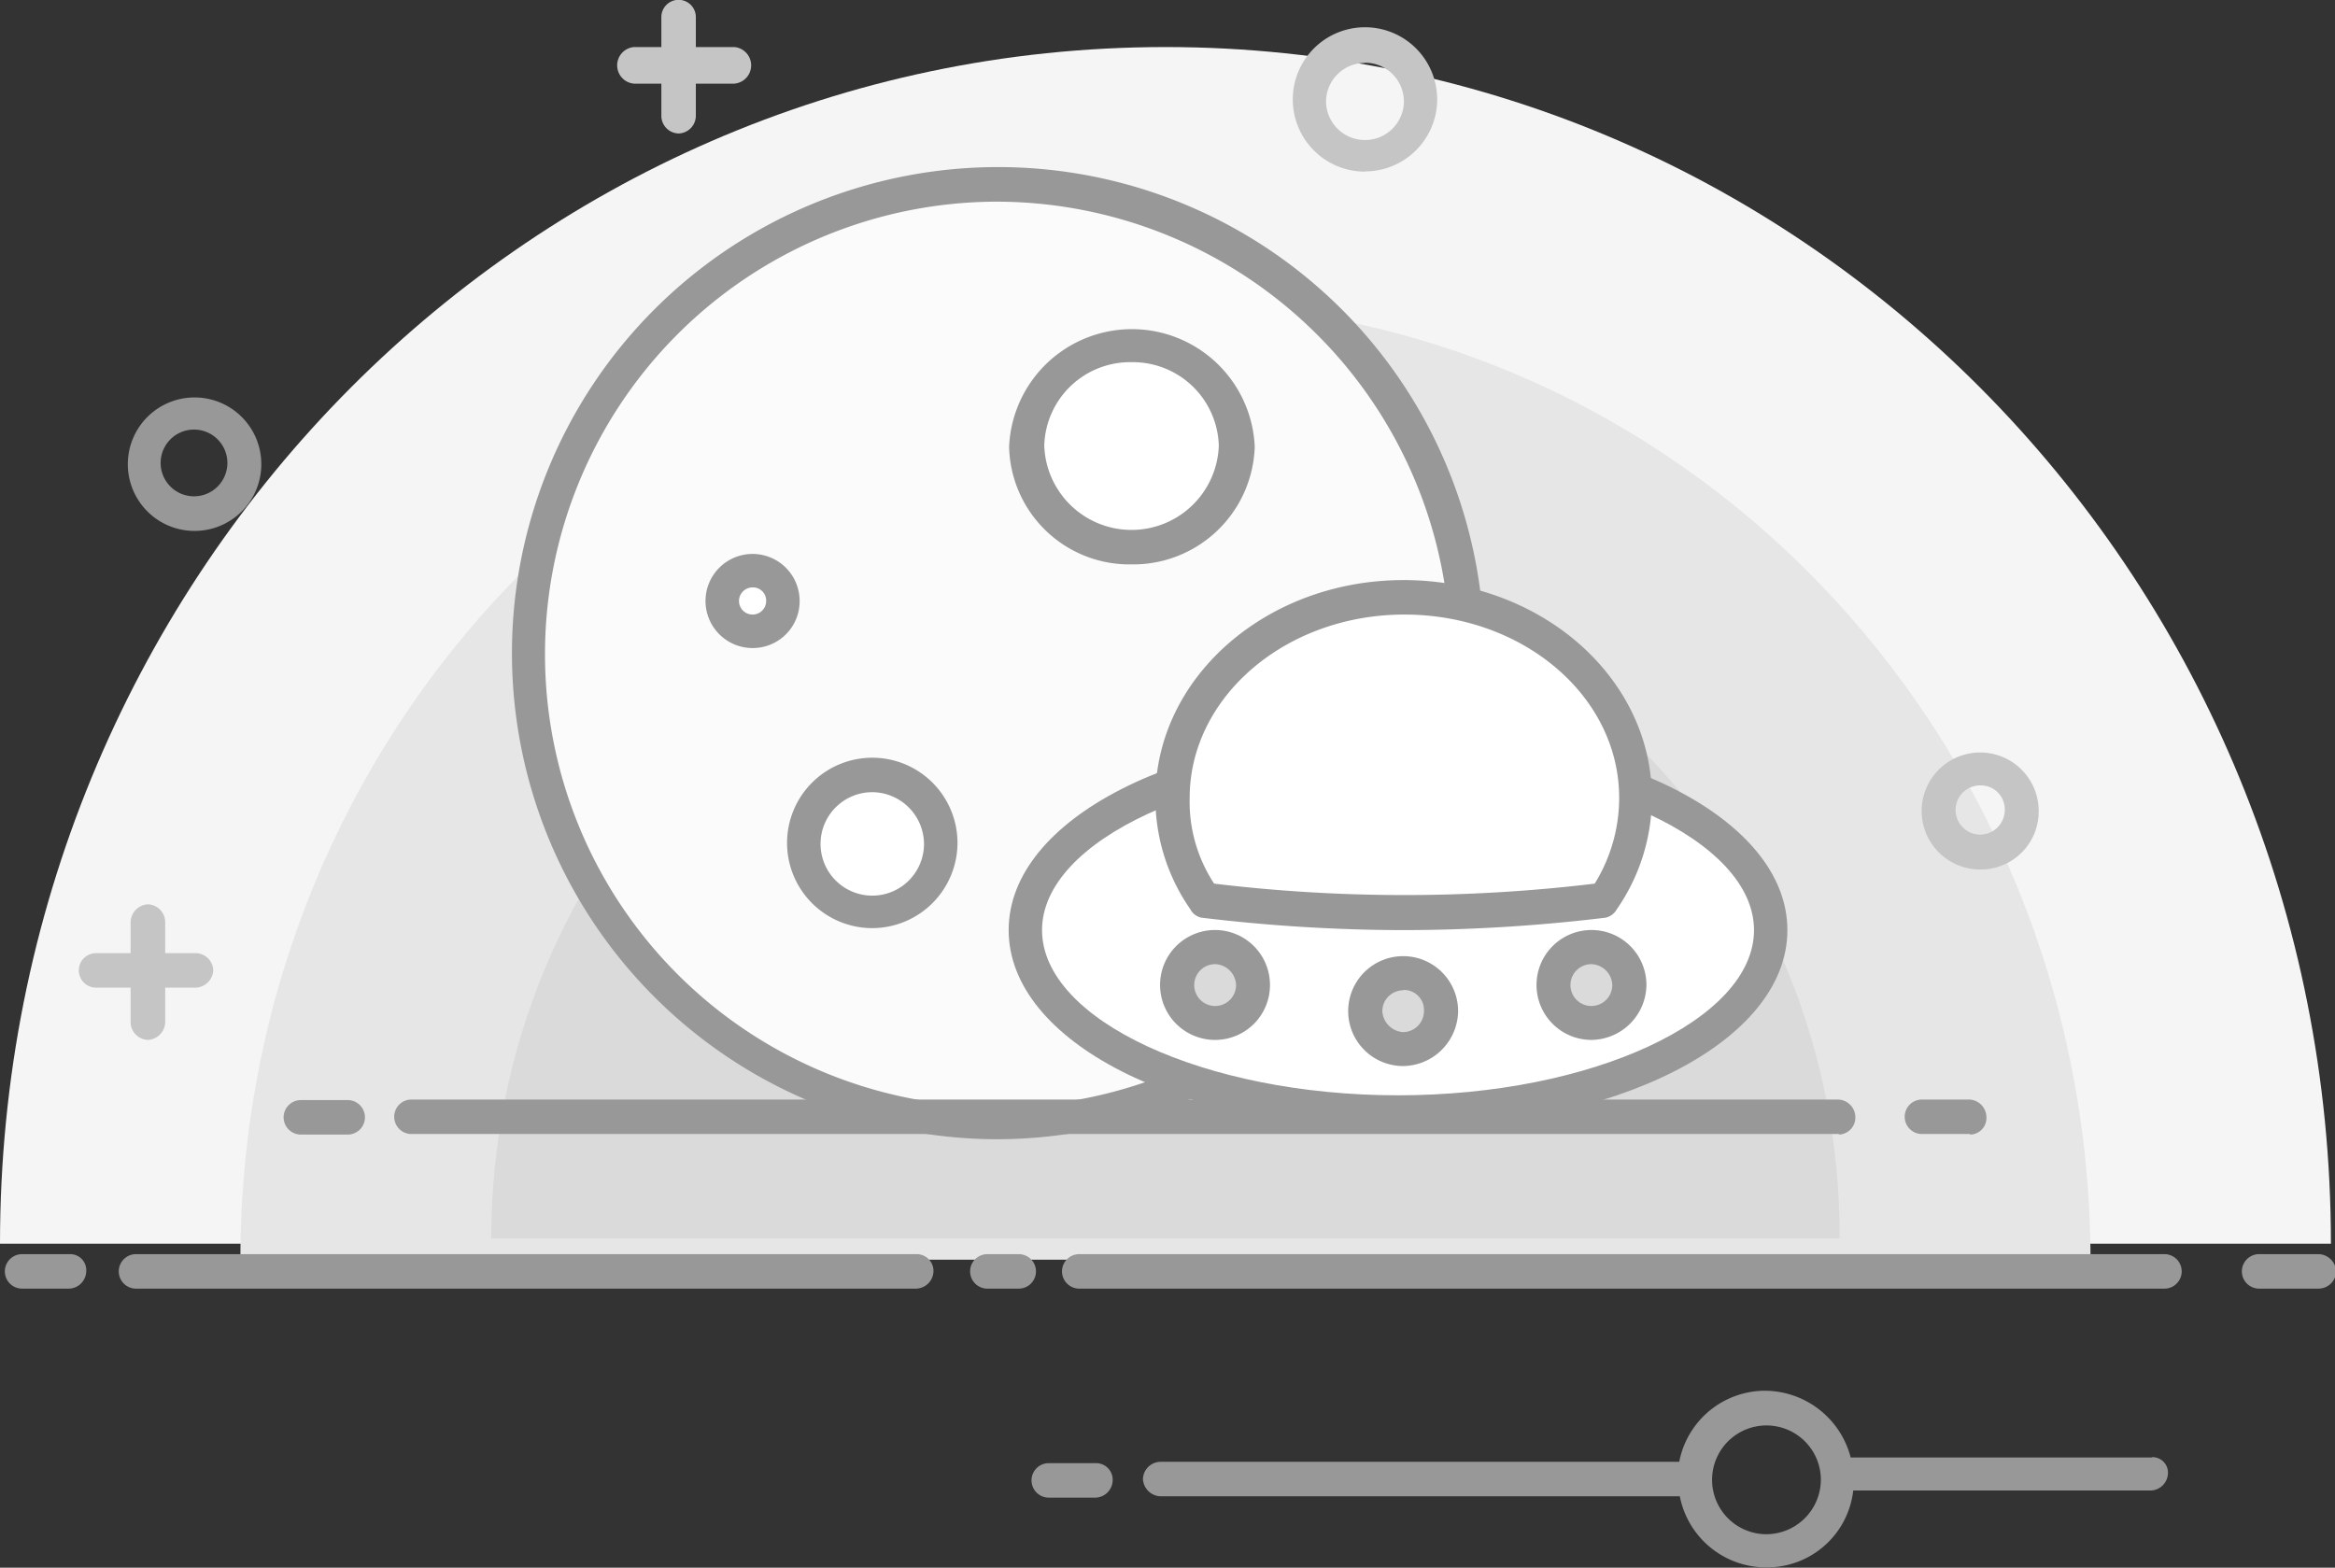 <?xml version="1.0" standalone="no"?><!DOCTYPE svg PUBLIC "-//W3C//DTD SVG 1.1//EN" "http://www.w3.org/Graphics/SVG/1.1/DTD/svg11.dtd"><svg t="1600150799693" class="icon" viewBox="0 0 1525 1024" version="1.1" xmlns="http://www.w3.org/2000/svg" p-id="5979" xmlns:xlink="http://www.w3.org/1999/xlink" width="297.852" height="200"><rect x="0" y="0" width="1525" height="1024" fill="#333333" stroke="none"/><defs><style type="text/css"></style></defs><path d="M761.207 30.733C340.316 30.733 0 380.567 0 812.356h1522.341c0-431.789-340.316-781.623-761.134-781.623z" fill="#F5F5F5" p-id="5980"></path><path d="M760.843 197.985c-333.85 0-603.836 279.867-603.836 624.833h1208.326c-0.654-345.62-270.713-624.833-604.49-624.833z" fill="#E6E6E6" p-id="5981"></path><path d="M761.497 358.407c-243.322 0-440.653 202.054-440.653 450.461h880.652c0.654-248.48-196.169-450.461-439.999-450.461z" fill="#DADADA" p-id="5982"></path><path d="M46.063 819.185H14.531a11.262 11.262 0 1 0 0 22.523h30.515a11.552 11.552 0 0 0 11.262-11.262 10.462 10.462 0 0 0-10.244-11.262z m552.977 0H88.712a11.262 11.262 0 0 0 0 22.523h509.675a11.625 11.625 0 0 0 11.262-11.262 10.971 10.971 0 0 0-10.608-11.262z m66.189 0h-20.489a11.262 11.262 0 0 0 0 22.523h20.489a11.262 11.262 0 1 0 0-22.523z m748.347 0H704.754a11.262 11.262 0 0 0 0 22.523h708.968a11.262 11.262 0 0 0 0-22.523z m100.7 0h-38.943a11.262 11.262 0 0 0 0 22.523h38.943a11.552 11.552 0 0 0 11.479-11.262 11.843 11.843 0 0 0-11.262-11.262zM716.088 955.704h-31.024a11.262 11.262 0 1 0 0 22.523h30.37a11.552 11.552 0 0 0 11.262-11.262 10.826 10.826 0 0 0-10.608-11.262z m689.206-3.705h-196.605a58.124 58.124 0 0 0-55.654-43.593 57.18 57.18 0 0 0-56.308 46.427H757.792a11.625 11.625 0 0 0-11.334 11.262 11.915 11.915 0 0 0 11.334 11.262H1097.091a57.47 57.47 0 0 0 56.308 46.427 56.598 56.598 0 0 0 56.962-50.205h194.28a11.625 11.625 0 0 0 11.262-11.262 10.099 10.099 0 0 0-10.244-10.535z m-251.968 50.132a35.528 35.528 0 1 1 35.892-35.456 35.746 35.746 0 0 1-35.892 35.456z" fill="#989898" p-id="5983"></path><path d="M344.748 430.045a307.185 307.185 0 1 0 307.185-307.185 306.822 306.822 0 0 0-307.185 307.185z" fill="#FBFBFB" p-id="5984"></path><path d="M650.263 744.133a317.502 317.502 0 1 1 319.101-317.502 318.81 318.81 0 0 1-319.101 317.502z m0-612.409a295.633 295.633 0 1 0 296.941 295.633A296.723 296.723 0 0 0 650.263 131.724z" fill="#989898" p-id="5985"></path><path d="M672.422 609.285c0 64.881 108.983 117.774 243.685 117.774s243.758-52.893 244.412-117.774-108.983-117.774-243.685-117.774-244.412 52.239-244.412 117.774z" fill="#FFFFFF" p-id="5986"></path><path d="M913.056 737.303c-142.694 0-254.293-57.034-254.293-129.762s111.598-129.689 254.293-129.689 254.293 57.034 254.293 129.689-111.598 129.762-254.293 129.762z m0-237.582c-125.911 0-232.496 49.115-232.496 107.82s106.149 107.893 232.496 107.893 232.496-49.187 232.496-107.893-106.585-107.82-232.496-107.82z" fill="#989898" p-id="5987"></path><path d="M916.471 389.14c-83.989 0-151.922 58.124-151.922 130.779a118.718 118.718 0 0 0 20.489 65.898 1085.466 1085.466 0 0 0 131.433 8.137 1077.111 1077.111 0 0 0 131.433-8.137 113.269 113.269 0 0 0 20.489-65.898c0-71.783-67.932-130.779-151.922-130.779z" fill="#FFFFFF" p-id="5988"></path><path d="M916.471 607.541A1112.203 1112.203 0 0 1 784.674 599.404a10.39 10.39 0 0 1-7.266-5.522 126.783 126.783 0 0 1-22.814-72.655c0-78.831 72.655-142.331 162.093-142.331s162.166 63.5 162.166 142.331a128.018 128.018 0 0 1-22.886 72.655 11.262 11.262 0 0 1-7.266 5.522 1113.438 1113.438 0 0 1-132.232 8.137z m-123.514-30.37a1038.168 1038.168 0 0 0 248.553 0 106.585 106.585 0 0 0 15.984-55.944c0-66.552-62.774-119.808-140.297-119.808s-140.224 53.91-140.224 119.808a97.285 97.285 0 0 0 15.984 55.944z" fill="#989898" p-id="5989"></path><path d="M767.964 641.689A23.904 23.904 0 1 0 791.94 617.568a23.758 23.758 0 0 0-23.976 24.121z" fill="#DADADA" p-id="5990"></path><path d="M793.611 679.252a35.892 35.892 0 1 1 35.819-35.819 35.819 35.819 0 0 1-35.819 35.819z m0-49.478a13.659 13.659 0 1 0 13.659 13.659 14.095 14.095 0 0 0-13.659-13.659z" fill="#989898" p-id="5991"></path><path d="M1010.341 641.689a23.904 23.904 0 1 0 23.904-24.121 24.194 24.194 0 0 0-23.904 24.121z" fill="#DADADA" p-id="5992"></path><path d="M1039.33 679.252a35.892 35.892 0 1 1 35.964-35.819 36.328 36.328 0 0 1-35.964 35.819z m0-49.478a13.659 13.659 0 1 0 13.659 13.659 14.095 14.095 0 0 0-13.659-13.659z" fill="#989898" p-id="5993"></path><path d="M894.311 658.763a23.904 23.904 0 1 0 23.904-23.904 23.758 23.758 0 0 0-23.904 23.904z" fill="#DADADA" p-id="5994"></path><path d="M916.471 696.326a35.892 35.892 0 1 1 35.819-35.819 36.328 36.328 0 0 1-35.819 35.819z m0-49.478a13.659 13.659 0 0 0-13.659 13.659 14.531 14.531 0 0 0 13.659 13.659 13.732 13.732 0 0 0 13.514-13.659 13.078 13.078 0 0 0-13.514-13.877z" fill="#989898" p-id="5995"></path><path d="M672.422 296.941a68.296 68.296 0 1 0 68.296-68.223 68.514 68.514 0 0 0-68.296 68.223z" fill="#FFFFFF" p-id="5996"></path><path d="M738.974 368.652a78.613 78.613 0 0 1-79.921-76.796 80.284 80.284 0 0 1 160.422 0 79.412 79.412 0 0 1-80.502 76.796z m0-132.087a56.09 56.09 0 0 0-56.962 54.564 57.034 57.034 0 0 0 113.996 0 56.162 56.162 0 0 0-57.034-54.564z" fill="#989898" p-id="5997"></path><path d="M471.023 399.603a20.489 20.489 0 1 0 20.489-20.489A20.343 20.343 0 0 0 471.023 399.603z" fill="#FFFFFF" p-id="5998"></path><path d="M491.511 423.288A30.733 30.733 0 1 1 522.244 392.337a30.588 30.588 0 0 1-30.733 30.951z m0-39.597A8.864 8.864 0 1 0 500.375 392.337a8.573 8.573 0 0 0-8.864-8.646z" fill="#989898" p-id="5999"></path><path d="M518.83 551.597a44.392 44.392 0 1 0 88.712 0v-0.654a44.538 44.538 0 0 0-44.32-45.773 46.063 46.063 0 0 0-44.392 46.427z" fill="#FFFFFF" p-id="6000"></path><path d="M569.034 606.234a55.654 55.654 0 1 1 56.308-55.654 55.799 55.799 0 0 1-56.308 55.654z m0-88.784a33.785 33.785 0 1 0 34.438 33.785 34.003 34.003 0 0 0-34.438-33.785z m632.099 223.269H268.824a11.262 11.262 0 1 1 0-22.523h931.292a11.625 11.625 0 0 1 11.625 11.262 11.116 11.116 0 0 1-10.898 11.625z m85.66 0h-31.46a11.262 11.262 0 1 1 0-22.523h30.442a11.625 11.625 0 0 1 11.552 11.262 10.826 10.826 0 0 1-10.826 11.625zM226.974 741.081h-30.37a11.262 11.262 0 1 1 0-22.523h30.37a11.262 11.262 0 1 1 0 22.523zM126.274 346.782a43.593 43.593 0 1 1 44.392-43.593 43.593 43.593 0 0 1-44.392 43.593z m0-66.189a21.797 21.797 0 1 0 22.232 21.797 21.797 21.797 0 0 0-22.232-21.797z" fill="#989898" p-id="6001"></path><path d="M479.886 54.637H414.134a11.988 11.988 0 0 1 0-23.904h65.39a11.988 11.988 0 0 1 0 23.904z" fill="#C5C5C5" p-id="6002"></path><path d="M443.196 87.186a11.552 11.552 0 0 1-11.262-11.262v-64.663a11.262 11.262 0 1 1 22.523 0v64.518A11.625 11.625 0 0 1 443.196 87.186z m448.136 24.921A47.153 47.153 0 1 1 938.63 65.39a47.153 47.153 0 0 1-47.08 46.572z m0-70.984a25.357 25.357 0 0 0-25.284 24.921 25.284 25.284 0 0 0 50.859 0 25.357 25.357 0 0 0-25.357-25.066zM128.018 645.104h-65.39a11.262 11.262 0 0 1 0-22.523h65.39a11.625 11.625 0 0 1 11.262 11.262 11.915 11.915 0 0 1-11.262 11.262z" fill="#C5C5C5" p-id="6003"></path><path d="M96.631 679.252a11.697 11.697 0 0 1-11.334-11.625v-65.39a11.915 11.915 0 0 1 11.334-11.552 11.697 11.697 0 0 1 11.262 11.552v65.39a11.915 11.915 0 0 1-11.262 11.625zM1293.26 567.944a38.217 38.217 0 1 1 38.217-38.217 37.853 37.853 0 0 1-38.217 38.217z m0-54.927a16.057 16.057 0 1 0 16.057 16.057 15.621 15.621 0 0 0-16.057-16.057z" fill="#C5C5C5" p-id="6004"></path></svg>